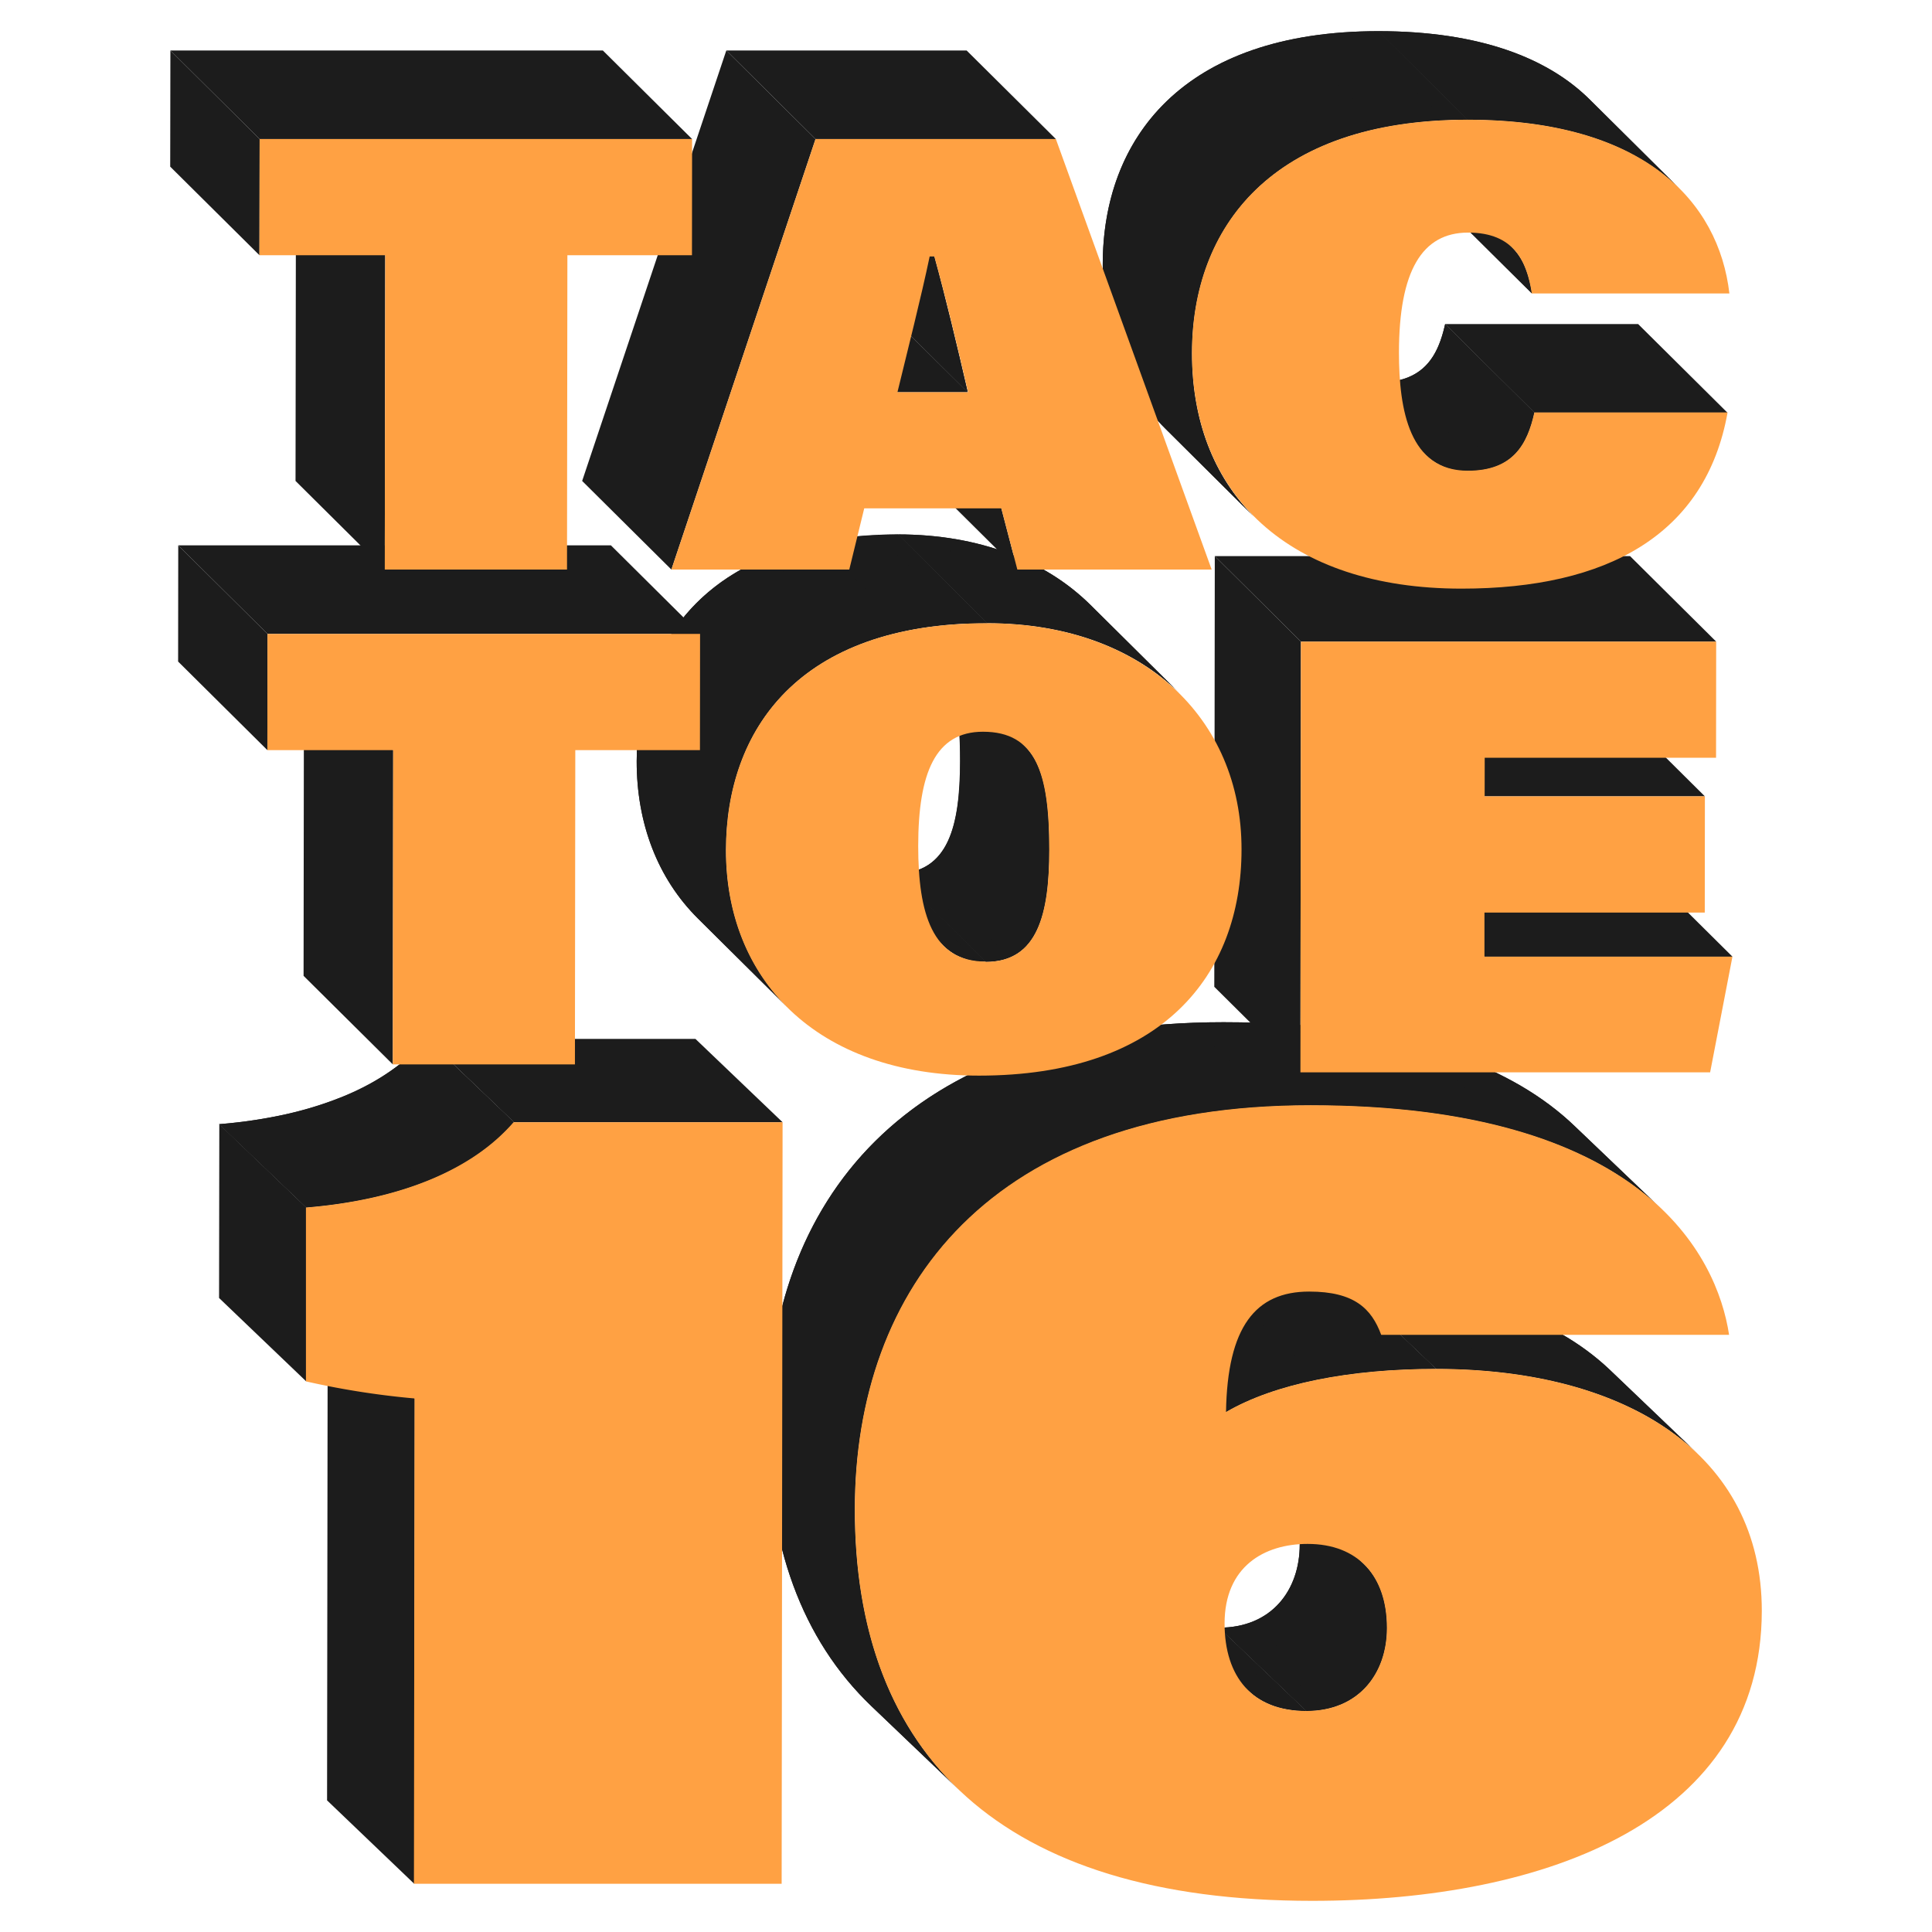 <svg xmlns="http://www.w3.org/2000/svg" xmlns:xlink="http://www.w3.org/1999/xlink" viewBox="0 0 310 310">
    <defs>
        <style>
            .logocls1 {
                fill: #1c1c1c;
            }

            .logocls2 {
                fill: none;
            }

            .logocls3 {
                clip-path: url(#clip-path);
            }

            .logocls4 {
                isolation: isolate;
            }

            .logocls5 {
                clip-path: url(#clip-path-2);
            }

            .logocls6 {
                clip-path: url(#clip-path-3);
            }

            .logocls7 {
                clip-path: url(#clip-path-4);
            }

            .logocls8 {
                clip-path: url(#clip-path-5);
            }

            .logocls9 {
                clip-path: url(#clip-path-6);
            }

            .logocls10 {
                clip-path: url(#clip-path-7);
            }

            .logocls11 {
                fill: #ffa143;
            }

            .logocls12 {
                clip-path: url(#clip-path-8);
            }

            .logocls13 {
                clip-path: url(#clip-path-9);
            }

            .logocls14 {
                clip-path: url(#clip-path-10);
            }

            .logocls15 {
                clip-path: url(#clip-path-11);
            }

            .logocls16 {
                clip-path: url(#clip-path-12);
            }

            .logocls17 {
                clip-path: url(#clip-path-13);
            }

            .logocls18 {
                clip-path: url(#clip-path-14);
            }

            .logocls19 {
                clip-path: url(#clip-path-15);
            }

            .logocls20 {
                clip-path: url(#clip-path-16);
            }
        </style>
        <clipPath id="clip-path">
            <path class="logocls1"
                d="M200.34,271.29l-14-13.37c2.18,2.09,5.28,3.25,9.25,3.25l14,13.37C205.62,274.54,202.53,273.38,200.34,271.29Z" />
        </clipPath>
        <clipPath id="clip-path-2">
            <path class="logocls1"
                d="M204.81,237.55l14,13.37c2.44,2.33,3.76,5.86,3.75,10.31,0,7.29-4.52,13.31-12.95,13.31l-14-13.37c8.42,0,12.93-6,12.94-13.32C208.57,243.41,207.25,239.88,204.81,237.55Z" />
        </clipPath>
        <clipPath id="clip-path-3">
            <path class="logocls1"
                d="M258.31,219.78l14,13.38c-9.22-8.83-24-13.51-41.85-13.51l-14-13.37C234.33,206.28,249.08,211,258.31,219.78Z" />
        </clipPath>
        <clipPath id="clip-path-4">
            <path class="logocls1"
                d="M196.72,226.57l-14-13.37c7.84-4.55,19.8-6.92,33.71-6.92l14,13.37C216.53,219.65,204.57,222,196.72,226.57Z" />
        </clipPath>
        <clipPath id="clip-path-5">
            <path class="logocls1"
                d="M205.08,196.63l14,13.38a10.71,10.71,0,0,1,2.56,4.17l-14-13.37A10.84,10.84,0,0,0,205.08,196.63Z" />
        </clipPath>
        <clipPath id="clip-path-6">
            <path class="logocls1"
                d="M153.82,287.13l-14-13.37c-11.24-10.76-16.68-26.06-16.66-45,0-35.39,21.64-64.74,73.15-64.74,30,0,46.93,7.65,56.3,16.62l14,13.37c-9.37-9-26.26-16.62-56.31-16.62-51.51,0-73.09,29.36-73.14,64.74C137.14,261.07,142.58,276.38,153.82,287.13Z" />
        </clipPath>
        <clipPath id="clip-path-7">
            <path class="logocls1"
                d="M49.16,193.76l-14-13.38c15.48-1.27,26.84-6.2,33.31-13.68l14,13.37C76,187.55,64.65,192.48,49.16,193.76Z" />
        </clipPath>
        <clipPath id="clip-path-8">
            <path class="logocls1"
                d="M151.45,151.8l-14.32-14.21a9.05,9.05,0,0,0,6.7,2.5l14.32,14.21A9.05,9.05,0,0,1,151.45,151.8Z" />
        </clipPath>
        <clipPath id="clip-path-9">
            <path class="logocls1"
                d="M150.18,105.61l14.32,14.21c3,2.93,3.87,8.51,3.86,16.53,0,10.21-1.82,18-10.21,18l-14.32-14.21c8.39,0,10.2-7.74,10.21-18C154.05,114.12,153.14,108.54,150.18,105.61Z" />
        </clipPath>
        <clipPath id="clip-path-10">
            <path class="logocls1"
                d="M174.92,97l14.33,14.21C182.12,104.17,171.5,100,158.42,100L144.1,85.75C157.18,85.75,167.8,90,174.92,97Z" />
        </clipPath>
        <clipPath id="clip-path-11">
            <path class="logocls1"
                d="M126.32,161.6,112,147.39c-6.49-6.44-9.85-15.28-9.84-25.25,0-19.13,11.57-36.39,41.94-36.39L158.42,100c-30.37,0-41.92,17.26-41.94,36.39C116.47,146.32,119.83,155.16,126.32,161.6Z" />
        </clipPath>
        <clipPath id="clip-path-12">
            <path class="logocls1"
                d="M255.11,16l14.32,14.21c-6.63-6.57-17.55-11-33.94-11L221.17,5C237.56,5,248.48,9.4,255.11,16Z" />
        </clipPath>
        <clipPath id="clip-path-13">
            <path class="logocls1"
                d="M228.79,73,214.47,58.79a9.09,9.09,0,0,0,6.73,2.56c7.28,0,9.55-4.27,10.68-9.35L246.2,66.21c-1.13,5.08-3.4,9.35-10.68,9.35A9.09,9.09,0,0,1,228.79,73Z" />
        </clipPath>
        <clipPath id="clip-path-14">
            <path class="logocls1"
                d="M228.38,25.59,242.7,39.8c1.85,1.84,2.67,4.5,3.11,7.29L231.49,32.88C231.05,30.09,230.23,27.43,228.38,25.59Z" />
        </clipPath>
        <clipPath id="clip-path-15">
            <path class="logocls1"
                d="M201.29,83,187,68.79c-6.6-6.55-10.07-15.61-10.06-26.36,0-20,12.67-37.43,44.26-37.43l14.32,14.21c-31.59,0-44.23,17.39-44.26,37.43C191.22,67.39,194.69,76.45,201.29,83Z" />
        </clipPath>
        <clipPath id="clip-path-16">
            <path class="logocls1"
                d="M155.28,62.93,141,48.72c-1.72-7.46-3.6-15.31-5.41-21.78l14.32,14.21C151.68,47.62,153.56,55.47,155.28,62.93Z" />
        </clipPath>
    </defs>
    <g id="Layer_2" data-name="Layer 2">
        <g id="Layer_1-2" data-name="Layer 1">
            <rect class="logocls2" width="310" height="310" />
            <path class="logocls1"
                d="M200.34,271.29l-14-13.37c2.18,2.09,5.28,3.25,9.25,3.25l14,13.37C205.62,274.54,202.53,273.38,200.34,271.29Z" />
            <g class="logocls3">
                <g class="logocls4">
                    <path class="logocls1"
                        d="M200.34,271.29l-14-13.37a10.64,10.64,0,0,0,2.62,1.84l14,13.37a10.7,10.7,0,0,1-2.63-1.84" />
                    <path class="logocls1"
                        d="M203,273.13l-14-13.37a12.4,12.4,0,0,0,2.35.88l14,13.38a12.85,12.85,0,0,1-2.35-.89" />
                    <path class="logocls1"
                        d="M205.32,274l-14-13.38a15.44,15.44,0,0,0,2.36.43l14,13.37a15.45,15.45,0,0,1-2.36-.42" />
                    <path class="logocls1"
                        d="M207.68,274.44l-14-13.37c.62.06,1.25.1,1.92.1l14,13.37a16.82,16.82,0,0,1-1.91-.1" />
                </g>
            </g>
            <path class="logocls1"
                d="M204.81,237.55l14,13.37c2.44,2.33,3.76,5.86,3.75,10.31,0,7.29-4.52,13.31-12.95,13.31l-14-13.37c8.42,0,12.93-6,12.94-13.32C208.57,243.41,207.25,239.88,204.81,237.55Z" />
            <g class="logocls5">
                <g class="logocls4">
                    <path class="logocls1" d="M209.59,274.54l-14-13.37.72,0,14,13.37-.73,0" />
                    <path class="logocls1"
                        d="M210.32,274.52l-14-13.37a13.93,13.93,0,0,0,2.3-.27l14,13.38a15,15,0,0,1-2.29.26" />
                    <path class="logocls1"
                        d="M212.61,274.26l-14-13.38a12.82,12.82,0,0,0,2.23-.64l14,13.37a12.94,12.94,0,0,1-2.24.65" />
                    <path class="logocls1"
                        d="M214.85,273.61l-14-13.37c5-2,7.69-6.8,7.69-12.39,0-4.44-1.31-8-3.75-10.3l14,13.37c2.44,2.33,3.76,5.86,3.75,10.31,0,5.59-2.66,10.43-7.69,12.38" />
                </g>
            </g>
            <path class="logocls1"
                d="M258.31,219.78l14,13.38c-9.22-8.83-24-13.51-41.85-13.51l-14-13.37C234.33,206.28,249.08,211,258.31,219.78Z" />
            <g class="logocls6">
                <g class="logocls4">
                    <path class="logocls1"
                        d="M230.43,219.65l-14-13.37a93.84,93.84,0,0,1,9.64.48l14,13.38a91.24,91.24,0,0,0-9.65-.49" />
                    <path class="logocls1"
                        d="M240.08,220.14l-14-13.38a73.23,73.23,0,0,1,11.54,2.09l14,13.37a74.84,74.84,0,0,0-11.54-2.08" />
                    <path class="logocls1"
                        d="M251.62,222.22l-14-13.37a56,56,0,0,1,10.62,4l14,13.38a55.26,55.26,0,0,0-10.61-4" />
                    <path class="logocls1"
                        d="M262.23,226.19l-14-13.38a41.22,41.22,0,0,1,10.05,7l14,13.38a40.49,40.49,0,0,0-10-7" />
                </g>
            </g>
            <path class="logocls1"
                d="M196.72,226.57l-14-13.37c7.84-4.55,19.8-6.92,33.71-6.92l14,13.37C216.53,219.65,204.57,222,196.72,226.57Z" />
            <g class="logocls7">
                <g class="logocls4">
                    <path class="logocls1"
                        d="M196.72,226.57l-14-13.37a36.66,36.66,0,0,1,5.3-2.51l14,13.37a38.28,38.28,0,0,0-5.3,2.51" />
                    <path class="logocls1"
                        d="M202,224.06l-14-13.37a58,58,0,0,1,9.83-2.77l14,13.38a58.4,58.4,0,0,0-9.84,2.76" />
                    <path class="logocls1"
                        d="M211.86,221.3l-14-13.38a91.78,91.78,0,0,1,13.62-1.54l14,13.38a90.32,90.32,0,0,0-13.62,1.54" />
                    <path class="logocls1"
                        d="M225.48,219.76l-14-13.38c1.62-.07,3.27-.1,5-.1l14,13.37c-1.68,0-3.33,0-5,.11" />
                </g>
            </g>
            <path class="logocls1"
                d="M205.08,196.63l14,13.38a10.71,10.71,0,0,1,2.56,4.17l-14-13.37A10.84,10.84,0,0,0,205.08,196.63Z" />
            <g class="logocls8">
                <g class="logocls4">
                    <path class="logocls1"
                        d="M221.62,214.18l-14-13.37a10.84,10.84,0,0,0-2.57-4.18l14,13.38a10.71,10.71,0,0,1,2.56,4.17" />
                </g>
            </g>
            <path class="logocls1"
                d="M153.82,287.13l-14-13.37c-11.24-10.76-16.68-26.06-16.66-45,0-35.39,21.64-64.74,73.15-64.74,30,0,46.93,7.65,56.3,16.62l14,13.37c-9.37-9-26.26-16.62-56.31-16.62-51.51,0-73.09,29.36-73.14,64.74C137.14,261.07,142.58,276.38,153.82,287.13Z" />
            <g class="logocls9">
                <g class="logocls4">
                    <path class="logocls1"
                        d="M153.82,287.13l-14-13.37c-11.24-10.76-16.68-26.06-16.66-45,0-25.92,11.63-48.61,38.08-58.89l14,13.37c-26.45,10.28-38.05,33-38.08,58.89,0,19,5.42,34.3,16.66,45" />
                    <path class="logocls1"
                        d="M175.24,183.19l-14-13.37A80.8,80.8,0,0,1,175,165.9l14,13.37a80.68,80.68,0,0,0-13.73,3.92" />
                    <path class="logocls1"
                        d="M189,179.27,175,165.9a106.1,106.1,0,0,1,15.88-1.82l14,13.38A106.12,106.12,0,0,0,189,179.27" />
                    <path class="logocls1"
                        d="M204.86,177.46l-14-13.38c1.78-.07,3.59-.11,5.45-.11a152.53,152.53,0,0,1,15.44.75l14,13.38a149.73,149.73,0,0,0-15.45-.76c-1.85,0-3.67,0-5.44.12" />
                    <path class="logocls1"
                        d="M225.75,178.1l-14-13.38a102.91,102.91,0,0,1,16,2.86l14,13.38a103.13,103.13,0,0,0-16-2.86" />
                    <path class="logocls1"
                        d="M241.74,181l-14-13.38A69.61,69.61,0,0,1,241,172.51l14,13.38A68.42,68.42,0,0,0,241.74,181" />
                    <path class="logocls1"
                        d="M255,185.89l-14-13.38a48,48,0,0,1,11.64,8.08l14,13.37A47.54,47.54,0,0,0,255,185.89" />
                </g>
            </g>
            <polygon class="logocls1" points="66.46 302.26 52.48 288.88 52.58 211.02 66.56 224.39 66.46 302.26" />
            <polygon class="logocls1" points="82.47 180.07 68.5 166.7 111.59 166.7 125.57 180.07 82.47 180.07" />
            <polygon class="logocls1" points="49.13 221.65 35.15 208.27 35.19 180.38 49.16 193.76 49.13 221.65" />
            <path class="logocls1"
                d="M49.16,193.76l-14-13.38c15.48-1.27,26.84-6.2,33.31-13.68l14,13.37C76,187.55,64.65,192.48,49.16,193.76Z" />
            <g class="logocls10">
                <g class="logocls4">
                    <path class="logocls1"
                        d="M49.16,193.76l-14-13.38a77.12,77.12,0,0,0,8.81-1.2l14,13.38a81.51,81.51,0,0,1-8.81,1.2" />
                    <path class="logocls1"
                        d="M58,192.56,44,179.18a59,59,0,0,0,10.08-2.85l14,13.37A60,60,0,0,1,58,192.56" />
                    <path class="logocls1"
                        d="M68.06,189.7l-14-13.37A35.93,35.93,0,0,0,68.5,166.7l14,13.37a35.79,35.79,0,0,1-14.41,9.63" />
                </g>
            </g>
            <path class="logocls11"
                d="M230.43,219.65c30.76,0,52.29,13.86,52.26,38.85-.05,33.36-34.15,46.5-72.15,46.5-50,0-73.43-23.52-73.38-62.92.05-35.38,21.63-64.74,73.14-64.74,53.28,0,65.21,24.07,67.14,36.84H221.62c-1.55-4.19-4.3-6.94-11.55-6.94-8.62,0-13.13,5.66-13.35,19.33C204.57,222,216.53,219.65,230.43,219.65Zm-20.84,54.89c8.43,0,12.94-6,12.95-13.31,0-8.39-4.68-13.5-12.72-13.5-7,0-13.32,3.65-13.33,12.76,0,8.58,4.48,14.05,13.1,14.05" />
            <path class="logocls11"
                d="M125.57,180.07l-.15,122.19h-59l.1-77.87a131.43,131.43,0,0,1-17.43-2.74l0-27.89c15.49-1.28,26.84-6.21,33.31-13.69Z" />
            <polygon class="logocls1" points="238.19 153.5 224.37 139.79 264.16 139.79 277.98 153.5 238.19 153.5" />
            <path class="logocls1"
                d="M151.45,151.8l-14.32-14.21a9.05,9.05,0,0,0,6.7,2.5l14.32,14.21A9.05,9.05,0,0,1,151.45,151.8Z" />
            <g class="logocls12">
                <g class="logocls4">
                    <path class="logocls1"
                        d="M151.45,151.8l-14.32-14.21a8.21,8.21,0,0,0,2,1.44l14.32,14.21a8.21,8.21,0,0,1-2-1.44" />
                    <path class="logocls1"
                        d="M153.4,153.24,139.08,139a8.7,8.7,0,0,0,1.71.67l14.32,14.21a8.7,8.7,0,0,1-1.71-.67" />
                    <path class="logocls1"
                        d="M155.11,153.91,140.79,139.7a10.52,10.52,0,0,0,1.67.32l14.32,14.21a10.52,10.52,0,0,1-1.67-.32" />
                    <path class="logocls1"
                        d="M156.78,154.23,142.46,140c.44,0,.9.07,1.37.07l14.32,14.21c-.47,0-.93,0-1.37-.07" />
                </g>
            </g>
            <polygon class="logocls1" points="42.9 120.36 28.58 106.15 28.6 87.5 42.92 101.71 42.9 120.36" />
            <polygon class="logocls1" points="238.22 127.78 224.4 114.06 259.74 114.06 273.56 127.78 238.22 127.78" />
            <polygon class="logocls1" points="208.66 172.06 194.84 158.34 194.92 89.23 208.74 102.95 208.66 172.06" />
            <polygon class="logocls1" points="208.74 102.95 194.92 89.23 261.55 89.23 275.37 102.95 208.74 102.95" />
            <path class="logocls1"
                d="M150.18,105.61l14.32,14.21c3,2.93,3.87,8.51,3.86,16.53,0,10.21-1.82,18-10.21,18l-14.32-14.21c8.39,0,10.2-7.74,10.21-18C154.05,114.12,153.14,108.54,150.18,105.61Z" />
            <g class="logocls13">
                <g class="logocls4">
                    <path class="logocls1" d="M158.15,154.3l-14.32-14.21h.56l14.32,14.2-.56,0" />
                    <path class="logocls1"
                        d="M158.71,154.28l-14.32-14.2a11,11,0,0,0,1.7-.21l14.32,14.21a9.9,9.9,0,0,1-1.7.2" />
                    <path class="logocls1"
                        d="M160.41,154.08l-14.32-14.21a8.22,8.22,0,0,0,1.55-.46L162,153.62a8.22,8.22,0,0,1-1.55.46" />
                    <path class="logocls1"
                        d="M162,153.62l-14.32-14.21c5.16-2.09,6.39-8.83,6.4-17.27,0-8-.9-13.6-3.86-16.53l14.32,14.21c3,2.93,3.87,8.51,3.86,16.53,0,8.44-1.24,15.18-6.4,17.27" />
                </g>
            </g>
            <path class="logocls1"
                d="M174.92,97l14.33,14.21C182.12,104.17,171.5,100,158.42,100L144.1,85.75C157.18,85.75,167.8,90,174.92,97Z" />
            <g class="logocls14">
                <g class="logocls4">
                    <path class="logocls1"
                        d="M158.42,100,144.1,85.75a57.66,57.66,0,0,1,6.11.32l14.32,14.21a57.66,57.66,0,0,0-6.11-.32" />
                    <path class="logocls1"
                        d="M164.53,100.28,150.21,86.07a49.57,49.57,0,0,1,7.9,1.49l14.32,14.21a49.57,49.57,0,0,0-7.9-1.49" />
                    <path class="logocls1"
                        d="M172.43,101.77,158.11,87.56a41.68,41.68,0,0,1,8.12,3.17l14.32,14.21a41.68,41.68,0,0,0-8.12-3.17" />
                    <path class="logocls1"
                        d="M180.55,104.94,166.23,90.73a35.74,35.74,0,0,1,8.69,6.3l14.33,14.21a36,36,0,0,0-8.7-6.3" />
                </g>
            </g>
            <path class="logocls1"
                d="M126.32,161.6,112,147.39c-6.49-6.44-9.85-15.28-9.84-25.25,0-19.13,11.57-36.39,41.94-36.39L158.42,100c-30.37,0-41.92,17.26-41.94,36.39C116.47,146.32,119.83,155.16,126.32,161.6Z" />
            <g class="logocls15">
                <g class="logocls4">
                    <path class="logocls1"
                        d="M126.32,161.6,112,147.39c-6.49-6.44-9.85-15.28-9.84-25.25,0-13.89,6.1-26.79,21.06-32.82l14.32,14.21c-15,6-21,18.93-21.06,32.82,0,10,3.35,18.81,9.84,25.25" />
                    <path class="logocls1"
                        d="M137.54,103.53,123.22,89.32a45.87,45.87,0,0,1,8-2.37l14.32,14.21a45.87,45.87,0,0,0-8,2.37" />
                    <path class="logocls1"
                        d="M145.57,101.16,131.25,87a61.65,61.65,0,0,1,9.52-1.13L155.09,100a61.65,61.65,0,0,0-9.52,1.13" />
                    <path class="logocls1"
                        d="M155.09,100,140.77,85.82c1.09,0,2.2-.07,3.33-.07L158.42,100c-1.13,0-2.24,0-3.33.07" />
                </g>
            </g>
            <polygon class="logocls1" points="63.03 170.79 48.71 156.58 48.77 106.15 63.09 120.36 63.03 170.79" />
            <polygon class="logocls1" points="42.92 101.71 28.6 87.5 98.02 87.5 112.33 101.71 42.92 101.71" />
            <polygon class="logocls11"
                points="275.37 102.95 275.35 121.59 238.23 121.59 238.22 127.78 273.56 127.78 273.54 146.43 238.19 146.43 238.19 153.5 277.98 153.5 274.4 172.06 208.66 172.06 208.74 102.95 275.37 102.95" />
            <path class="logocls11"
                d="M158.42,100c24.84,0,40.82,15.2,40.79,36.29,0,20.31-12.89,36.3-42.12,36.3-26.38,0-40.64-15.69-40.61-36.2C116.5,117.22,128.05,100,158.42,100Zm-.27,54.34c8.39,0,10.2-7.74,10.21-18,0-12.36-2.16-18.93-10.64-18.93-7.61,0-10.38,6.57-10.39,18.34,0,10.8,2.25,18.54,10.82,18.54" />
            <polygon class="logocls11"
                points="112.33 101.71 112.31 120.36 92.31 120.36 92.25 170.79 63.03 170.79 63.09 120.36 42.9 120.36 42.92 101.71 112.33 101.71" />
            <path class="logocls1"
                d="M255.11,16l14.32,14.21c-6.63-6.57-17.55-11-33.94-11L221.17,5C237.56,5,248.48,9.4,255.11,16Z" />
            <g class="logocls16">
                <g class="logocls4">
                    <path class="logocls1"
                        d="M235.49,19.21,221.17,5a78.76,78.76,0,0,1,8.53.44L244,19.65a78.76,78.76,0,0,0-8.53-.44" />
                    <path class="logocls1"
                        d="M244,19.65,229.7,5.44a57.63,57.63,0,0,1,9.4,1.75L253.42,21.4a57.63,57.63,0,0,0-9.4-1.75" />
                    <path class="logocls1"
                        d="M253.42,21.4,239.1,7.19a42.19,42.19,0,0,1,8.25,3.19l14.32,14.21a42.19,42.19,0,0,0-8.25-3.19" />
                    <path class="logocls1"
                        d="M261.67,24.59,247.35,10.38A31.91,31.91,0,0,1,255.11,16l14.32,14.21a31.91,31.91,0,0,0-7.76-5.59" />
                </g>
            </g>
            <polygon class="logocls1" points="130.86 22.31 116.54 8.1 155.1 8.1 169.42 22.31 130.86 22.31" />
            <polygon class="logocls1" points="41.66 22.31 27.34 8.1 96.73 8.1 111.05 22.31 41.66 22.31" />
            <polygon class="logocls1" points="41.63 40.95 27.31 26.74 27.34 8.1 41.66 22.31 41.63 40.95" />
            <polygon class="logocls1" points="246.2 66.21 231.88 52 262.85 52 277.17 66.21 246.2 66.21" />
            <path class="logocls1"
                d="M228.79,73,214.47,58.79a9.09,9.09,0,0,0,6.73,2.56c7.28,0,9.55-4.27,10.68-9.35L246.2,66.21c-1.13,5.08-3.4,9.35-10.68,9.35A9.09,9.09,0,0,1,228.79,73Z" />
            <g class="logocls17">
                <g class="logocls4">
                    <path class="logocls1"
                        d="M228.79,73,214.47,58.79a8.17,8.17,0,0,0,2.06,1.51l14.32,14.21A8.17,8.17,0,0,1,228.79,73" />
                    <path class="logocls1"
                        d="M230.85,74.51,216.53,60.3a8.16,8.16,0,0,0,1.69.67l14.32,14.21a8.16,8.16,0,0,1-1.69-.67" />
                    <path class="logocls1"
                        d="M232.54,75.18,218.22,61a10.62,10.62,0,0,0,1.66.31L234.2,75.49a10.62,10.62,0,0,1-1.66-.31" />
                    <path class="logocls1"
                        d="M234.2,75.49,219.88,61.28a11.31,11.31,0,0,0,1.32.07H222l14.32,14.21h-.77a11.31,11.31,0,0,1-1.32-.07" />
                    <path class="logocls1"
                        d="M236.29,75.55,222,61.34a13.75,13.75,0,0,0,2.15-.26l14.33,14.21a15.39,15.39,0,0,1-2.16.26" />
                    <path class="logocls1"
                        d="M238.45,75.29,224.12,61.08a10.12,10.12,0,0,0,1.81-.53l14.32,14.21a10.26,10.26,0,0,1-1.8.53" />
                    <path class="logocls1"
                        d="M240.25,74.76,225.93,60.55c3.66-1.47,5.11-4.79,5.95-8.55L246.2,66.21c-.84,3.76-2.29,7.08-5.95,8.55" />
                </g>
            </g>
            <path class="logocls1"
                d="M228.38,25.59,242.7,39.8c1.85,1.84,2.67,4.5,3.11,7.29L231.49,32.88C231.05,30.09,230.23,27.43,228.38,25.59Z" />
            <g class="logocls18">
                <g class="logocls4">
                    <path class="logocls1"
                        d="M245.81,47.09,231.49,32.88c-.44-2.79-1.26-5.45-3.11-7.29L242.7,39.8c1.85,1.84,2.67,4.5,3.11,7.29" />
                </g>
            </g>
            <path class="logocls1"
                d="M201.29,83,187,68.79c-6.6-6.55-10.07-15.61-10.06-26.36,0-20,12.67-37.43,44.26-37.43l14.32,14.21c-31.59,0-44.23,17.39-44.26,37.43C191.22,67.39,194.69,76.45,201.29,83Z" />
            <g class="logocls19">
                <g class="logocls4">
                    <path class="logocls1"
                        d="M201.29,83,187,68.79c-6.6-6.55-10.07-15.61-10.06-26.36,0-14.39,6.55-27.42,21.94-33.62L213.17,23c-15.39,6.2-21.92,19.23-21.94,33.62,0,10.75,3.46,19.81,10.06,26.36" />
                    <path class="logocls1"
                        d="M213.17,23,198.85,8.81a48.21,48.21,0,0,1,8.55-2.53l14.32,14.21A48.21,48.21,0,0,0,213.17,23" />
                    <path class="logocls1"
                        d="M221.72,20.49,207.4,6.28a66.24,66.24,0,0,1,10.19-1.2l14.32,14.21a66.24,66.24,0,0,0-10.19,1.2" />
                    <path class="logocls1"
                        d="M231.91,19.29,217.59,5.08C218.76,5,220,5,221.17,5l14.32,14.21c-1.22,0-2.41,0-3.58.08" />
                </g>
            </g>
            <polygon class="logocls1" points="163.24 91.39 148.92 77.17 146.35 67.36 160.67 81.57 163.24 91.39" />
            <polygon class="logocls1" points="143.95 62.93 129.63 48.72 140.96 48.72 155.28 62.93 143.95 62.93" />
            <path class="logocls1"
                d="M155.28,62.93,141,48.72c-1.72-7.46-3.6-15.31-5.41-21.78l14.32,14.21C151.68,47.62,153.56,55.47,155.28,62.93Z" />
            <g class="logocls20">
                <g class="logocls4">
                    <path class="logocls1"
                        d="M155.28,62.93,141,48.72c-1.72-7.46-3.6-15.31-5.41-21.78l14.32,14.21c1.81,6.47,3.69,14.32,5.41,21.78" />
                </g>
            </g>
            <polygon class="logocls1" points="107.73 91.39 93.41 77.17 116.54 8.1 130.86 22.31 107.73 91.39" />
            <polygon class="logocls1" points="61.74 91.39 47.42 77.17 47.49 26.74 61.81 40.95 61.74 91.39" />
            <path class="logocls11"
                d="M235.49,19.21c28.31,0,40.29,13.12,42,27.88h-31.7C245,42,243,37.32,235.57,37.32s-11.08,6.2-11.1,19.21c0,9.37,1.72,19,11.05,19,7.28,0,9.55-4.27,10.68-9.35h31c-3.5,19.62-19.31,28.27-42.7,28.27-27.79,0-43.26-15.15-43.24-37.84C191.26,36.6,203.9,19.21,235.49,19.21Z" />
            <path class="logocls11"
                d="M169.42,22.31l25,69.08H163.24l-2.57-9.82h-22l-2.4,9.82H107.73l23.13-69.08ZM144,62.93h11.33c-1.72-7.46-3.6-15.31-5.41-21.78h-.75c-1.35,6.47-3.65,15.51-5.17,21.78" />
            <polygon class="logocls11"
                points="111.05 22.31 111.03 40.95 91.04 40.95 90.98 91.39 61.74 91.39 61.81 40.95 41.63 40.95 41.66 22.31 111.05 22.31" />
        </g>
    </g>
</svg>